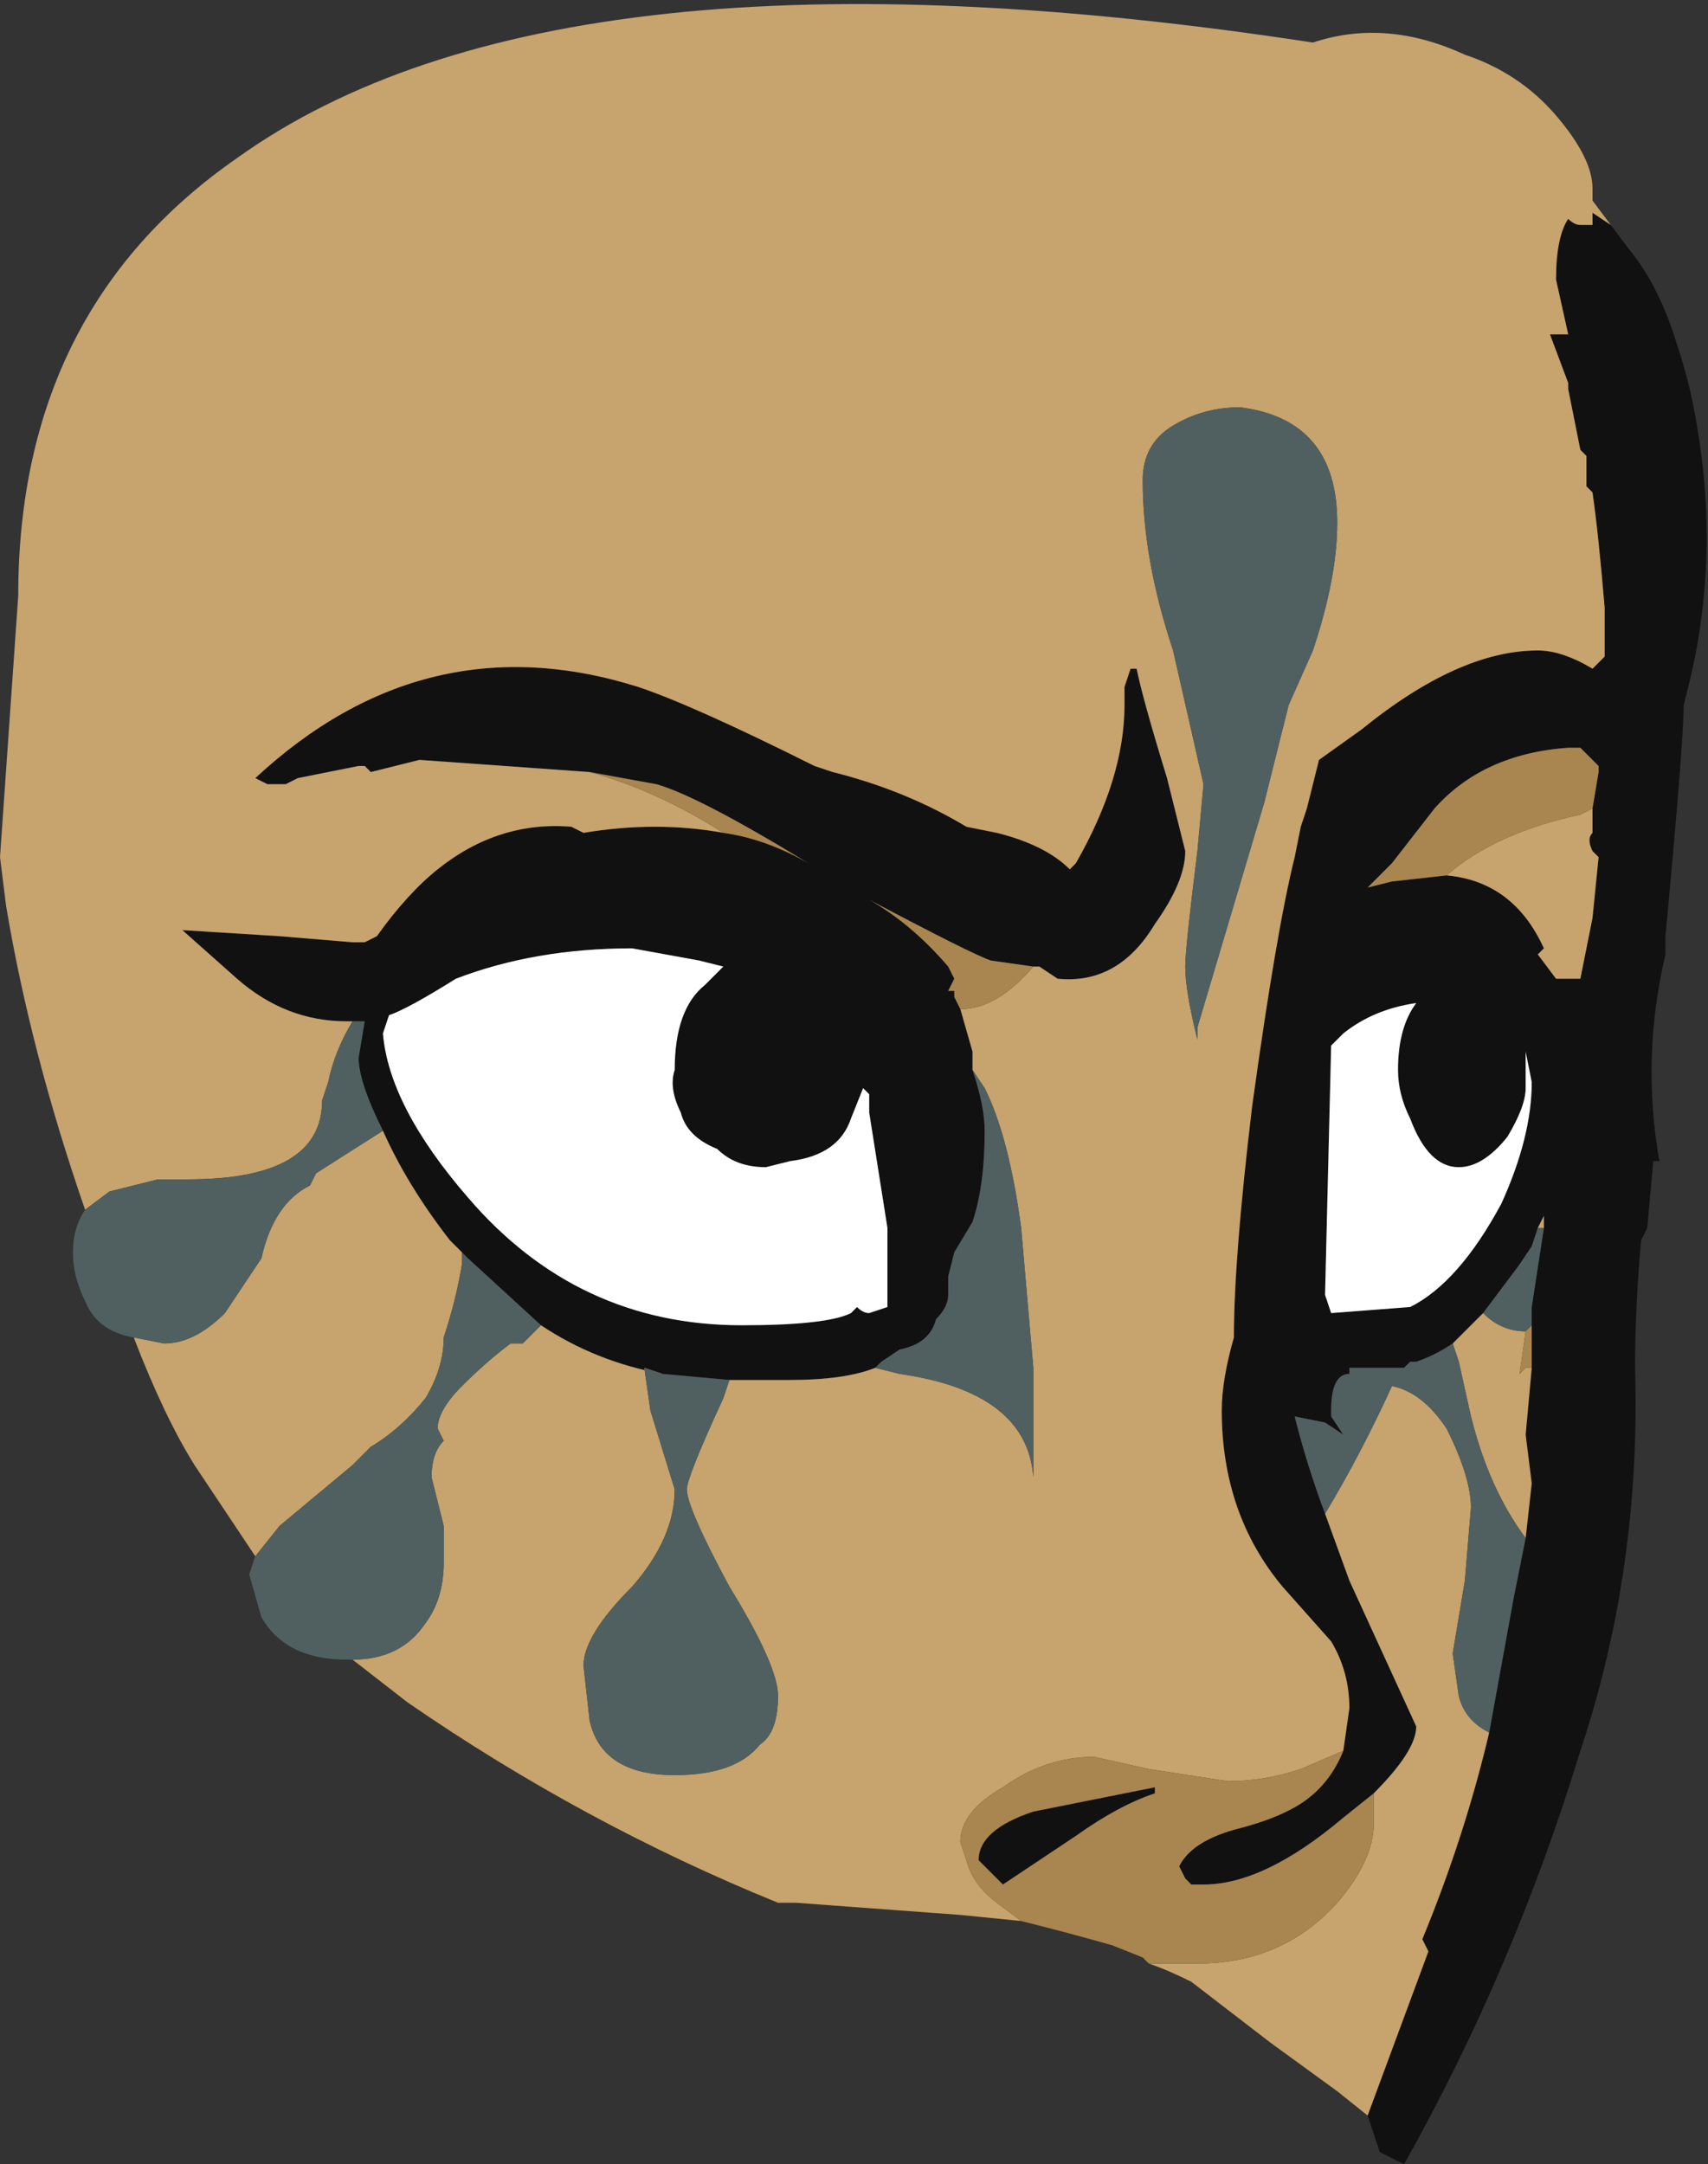 <?xml version="1.0" encoding="UTF-8" standalone="no"?>
<svg xmlns:ffdec="https://www.free-decompiler.com/flash" xmlns:xlink="http://www.w3.org/1999/xlink" ffdec:objectType="frame" height="124.6px" width="98.35px" xmlns="http://www.w3.org/2000/svg">
  <rect width="100%" height="100%" fill="#333333" stroke="none"/>
  <g transform="matrix(1.0, 0.0, 0.0, 1.0, 24.85, 78.05)">
    <use ffdec:characterId="322" height="17.8" transform="matrix(7.0, 0.0, 0.0, 7.0, -24.85, -78.05)" width="14.05" xlink:href="#shape0"/>
  </g>
  <defs>
    <g id="shape0" transform="matrix(1.0, 0.0, 0.0, 1.0, 3.55, 11.15)">
      <path d="M-0.65 -2.75 L-0.7 -2.75 Q-1.2 -2.75 -1.6 -3.1 L-2.05 -3.5 -1.25 -3.45 -0.65 -3.4 -0.55 -3.4 -0.45 -3.45 Q-0.2 -3.8 0.05 -4.0 0.55 -4.4 1.15 -4.35 L1.25 -4.3 Q1.85 -4.4 2.4 -4.3 2.75 -4.25 3.1 -4.05 2.2 -4.6 1.85 -4.7 L1.3 -4.8 -0.1 -4.9 -0.5 -4.8 -0.55 -4.85 -0.6 -4.85 -1.1 -4.75 -1.2 -4.7 -1.35 -4.7 -1.45 -4.75 Q-0.05 -6.05 1.7 -5.5 2.15 -5.35 3.15 -4.85 L3.3 -4.8 Q3.9 -4.65 4.4 -4.35 L4.65 -4.3 Q5.05 -4.2 5.25 -4.0 L5.3 -4.05 Q5.7 -4.75 5.7 -5.35 L5.7 -5.5 5.75 -5.65 5.8 -5.65 Q5.85 -5.4 6.05 -4.75 L6.2 -4.15 Q6.2 -3.9 5.95 -3.55 5.65 -3.05 5.15 -3.1 L5.0 -3.2 4.95 -3.2 4.6 -3.25 Q4.45 -3.3 3.6 -3.75 3.95 -3.55 4.25 -3.2 L4.3 -3.1 4.25 -3.0 4.3 -3.0 4.3 -2.95 4.35 -2.85 4.45 -2.5 4.45 -2.35 Q4.55 -2.05 4.55 -1.85 4.55 -1.4 4.45 -1.1 L4.3 -0.85 4.25 -0.65 4.25 -0.5 Q4.25 -0.4 4.15 -0.3 4.1 -0.1 3.85 -0.05 L3.7 0.05 3.65 0.1 Q3.4 0.2 2.95 0.2 L2.45 0.2 1.9 0.15 Q1.35 0.05 0.9 -0.25 L0.3 -0.8 0.25 -0.85 0.15 -0.95 Q-0.2 -1.4 -0.4 -1.85 -0.6 -2.25 -0.6 -2.45 L-0.55 -2.75 -0.65 -2.75 M7.5 3.25 L7.55 2.9 Q7.55 2.6 7.4 2.35 L7.0 1.9 Q6.5 1.3 6.5 0.45 6.5 0.2 6.6 -0.15 6.6 -0.8 6.75 -2.05 6.95 -3.5 7.1 -4.1 L7.15 -4.35 7.2 -4.5 7.3 -4.9 7.65 -5.15 Q8.45 -5.8 9.1 -5.8 9.3 -5.8 9.55 -5.65 L9.65 -5.75 9.65 -6.15 Q9.6 -6.75 9.55 -7.1 L9.5 -7.15 9.5 -7.4 9.45 -7.45 9.35 -7.95 9.35 -8.0 9.2 -8.4 9.35 -8.4 9.25 -8.85 Q9.25 -9.2 9.35 -9.35 9.4 -9.3 9.45 -9.3 L9.55 -9.3 9.55 -9.4 9.7 -9.3 9.85 -9.1 Q10.1 -8.8 10.25 -8.3 10.35 -8.0 10.4 -7.7 10.6 -6.6 10.35 -5.55 L10.3 -5.35 Q10.3 -5.05 10.15 -3.45 L10.15 -3.3 Q9.95 -2.45 10.1 -1.6 L10.05 -1.6 10.0 -1.05 9.95 -0.95 Q9.9 -0.4 9.9 0.1 9.95 1.75 9.45 3.25 8.9 5.05 8.0 6.65 L7.8 6.55 7.7 6.25 8.2 4.9 8.15 4.8 Q8.5 3.95 8.7 3.1 L8.9 2.0 9.0 1.5 9.05 1.05 9.0 0.65 9.05 0.1 9.05 -0.25 9.05 -0.4 9.15 -1.05 9.15 -1.15 9.1 -1.05 9.05 -0.9 8.95 -0.75 8.65 -0.35 8.4 -0.1 Q8.25 0.0 8.1 0.05 L8.05 0.05 8.0 0.1 7.55 0.1 7.55 0.15 Q7.4 0.15 7.4 0.45 L7.4 0.5 7.5 0.65 7.35 0.55 7.1 0.5 Q7.2 0.9 7.35 1.3 L7.55 1.85 8.1 3.05 Q8.1 3.25 7.75 3.6 L7.5 3.8 Q6.85 4.35 6.35 4.35 L6.25 4.35 6.2 4.3 6.15 4.2 Q6.25 4.0 6.6 3.9 7.0 3.8 7.2 3.65 7.4 3.5 7.5 3.25 M1.65 -3.35 Q0.85 -3.35 0.2 -3.1 -0.2 -2.85 -0.35 -2.8 L-0.4 -2.65 Q-0.35 -2.05 0.3 -1.3 1.2 -0.25 2.55 -0.25 3.25 -0.25 3.45 -0.35 L3.5 -0.4 Q3.55 -0.35 3.6 -0.35 L3.75 -0.4 3.75 -1.05 3.6 -2.0 3.6 -2.15 3.55 -2.2 3.45 -1.95 Q3.35 -1.65 2.95 -1.6 L2.75 -1.55 Q2.5 -1.55 2.35 -1.7 2.1 -1.8 2.05 -2.0 1.95 -2.2 2.0 -2.35 2.0 -2.85 2.25 -3.05 L2.4 -3.2 2.2 -3.25 1.65 -3.35 M9.55 -4.5 L9.6 -4.8 9.6 -4.85 9.45 -5.0 9.35 -5.0 Q8.65 -4.95 8.25 -4.5 L7.9 -4.05 7.7 -3.85 7.9 -3.9 8.35 -3.95 Q8.9 -3.9 9.15 -3.35 L9.1 -3.3 9.25 -3.1 9.45 -3.1 9.55 -3.6 9.6 -4.1 9.55 -4.15 Q9.5 -4.25 9.55 -4.3 L9.55 -4.5 M7.4 -2.55 L7.35 -0.5 7.4 -0.35 8.05 -0.4 Q8.45 -0.6 8.8 -1.25 9.05 -1.8 9.05 -2.25 L9.0 -2.5 9.0 -2.2 Q9.0 -2.05 8.85 -1.8 8.65 -1.55 8.45 -1.55 8.2 -1.55 8.05 -1.95 7.95 -2.15 7.95 -2.35 7.95 -2.7 8.1 -2.9 7.75 -2.85 7.5 -2.65 L7.4 -2.55 M5.95 3.6 Q5.65 3.7 5.3 3.95 L4.7 4.35 4.5 4.15 Q4.5 3.9 4.95 3.75 L5.95 3.55 5.95 3.6" fill="#111111" fill-rule="evenodd" stroke="none"/>
      <path d="M-2.85 -1.2 Q-3.3 -2.5 -3.5 -3.7 L-3.55 -4.1 -3.4 -6.25 Q-3.4 -8.6 -1.6 -9.85 1.05 -11.75 7.25 -10.8 7.85 -11.0 8.5 -10.7 8.95 -10.55 9.25 -10.2 9.55 -9.85 9.55 -9.6 L9.55 -9.5 9.85 -9.1 9.7 -9.3 9.55 -9.4 9.55 -9.3 9.45 -9.3 Q9.4 -9.3 9.35 -9.35 9.25 -9.2 9.25 -8.85 L9.35 -8.4 9.2 -8.4 9.35 -8.0 9.35 -7.95 9.45 -7.45 9.5 -7.4 9.5 -7.15 9.55 -7.1 Q9.6 -6.75 9.65 -6.15 L9.65 -5.75 9.55 -5.65 Q9.3 -5.8 9.1 -5.8 8.45 -5.8 7.65 -5.15 L7.3 -4.9 7.2 -4.5 7.15 -4.35 7.1 -4.1 Q6.95 -3.5 6.75 -2.05 6.6 -0.8 6.6 -0.15 6.5 0.2 6.5 0.45 6.5 1.3 7.0 1.9 L7.4 2.35 Q7.55 2.6 7.55 2.9 L7.5 3.25 7.15 3.4 Q6.85 3.5 6.55 3.5 L5.9 3.4 5.45 3.3 Q5.05 3.3 4.7 3.55 4.35 3.75 4.35 4.0 L4.4 4.15 Q4.45 4.35 4.65 4.5 L4.85 4.65 4.35 4.6 3.0 4.5 2.85 4.5 Q1.25 3.85 -0.2 2.85 L-0.65 2.5 Q-0.25 2.5 -0.05 2.2 0.1 2.0 0.1 1.7 L0.1 1.4 0.0 1.0 Q0.0 0.8 0.1 0.7 L0.05 0.6 Q0.05 0.45 0.25 0.25 0.45 0.05 0.65 -0.1 L0.75 -0.1 0.9 -0.25 Q1.35 0.05 1.9 0.15 L1.75 0.1 1.8 0.45 2.0 1.1 Q2.0 1.5 1.65 1.9 1.25 2.3 1.25 2.55 L1.3 3.0 Q1.4 3.45 2.0 3.45 2.5 3.45 2.7 3.2 2.85 3.1 2.85 2.8 2.85 2.55 2.45 1.9 2.1 1.25 2.1 1.1 2.1 1.0 2.4 0.35 L2.45 0.2 2.95 0.2 Q3.4 0.2 3.65 0.1 L3.85 0.15 Q4.9 0.3 4.95 1.0 L4.95 0.1 4.85 -1.05 Q4.75 -1.8 4.55 -2.2 L4.45 -2.35 4.45 -2.5 4.35 -2.85 Q4.65 -2.85 4.95 -3.2 L5.0 -3.2 5.15 -3.1 Q5.65 -3.05 5.95 -3.55 6.2 -3.9 6.2 -4.15 L6.05 -4.75 Q5.85 -5.4 5.8 -5.65 L5.75 -5.65 5.7 -5.5 5.7 -5.35 Q5.7 -4.75 5.3 -4.05 L5.25 -4.0 Q5.05 -4.2 4.65 -4.3 L4.4 -4.35 Q3.9 -4.65 3.3 -4.8 L3.15 -4.85 Q2.15 -5.35 1.7 -5.5 -0.05 -6.05 -1.45 -4.75 L-1.35 -4.7 -1.2 -4.7 -1.1 -4.75 -0.6 -4.85 -0.55 -4.85 -0.5 -4.8 -0.1 -4.9 1.3 -4.8 Q1.85 -4.65 2.4 -4.3 1.85 -4.4 1.25 -4.3 L1.15 -4.35 Q0.55 -4.4 0.05 -4.0 -0.2 -3.8 -0.45 -3.45 L-0.55 -3.4 -0.65 -3.4 -1.25 -3.45 -2.05 -3.5 -1.6 -3.1 Q-1.2 -2.75 -0.7 -2.75 L-0.65 -2.75 Q-0.8 -2.5 -0.85 -2.25 L-0.9 -2.1 Q-0.9 -1.45 -2.0 -1.45 L-2.25 -1.45 -2.65 -1.35 -2.85 -1.2 M7.7 6.25 L7.45 6.05 6.9 5.65 6.25 5.15 Q6.05 5.05 5.9 5.0 L6.3 5.0 Q7.0 5.0 7.45 4.5 7.75 4.15 7.75 3.85 L7.75 3.6 Q8.1 3.25 8.1 3.05 L7.55 1.85 7.35 1.3 Q7.65 0.8 7.9 0.25 8.15 0.3 8.35 0.6 8.55 1.0 8.55 1.25 L8.5 1.85 8.4 2.45 8.45 2.8 Q8.5 3.0 8.7 3.1 8.5 3.95 8.15 4.8 L8.2 4.9 7.7 6.25 M6.1 -7.65 Q5.85 -7.5 5.85 -7.2 5.85 -6.55 6.1 -5.8 L6.35 -4.7 6.3 -4.15 Q6.2 -3.35 6.2 -3.2 6.2 -3.0 6.3 -2.6 L6.3 -2.7 6.85 -4.55 7.05 -5.35 7.25 -5.8 Q7.45 -6.4 7.45 -6.85 7.45 -7.7 6.65 -7.8 6.35 -7.8 6.1 -7.65 M0.25 -0.85 L0.25 -0.75 Q0.2 -0.45 0.1 -0.15 0.1 0.1 -0.05 0.35 -0.25 0.6 -0.5 0.75 L-0.65 0.9 -1.25 1.4 -1.45 1.65 -1.95 0.9 Q-2.2 0.5 -2.45 -0.15 L-2.2 -0.1 Q-1.95 -0.1 -1.7 -0.35 L-1.4 -0.8 Q-1.3 -1.25 -1.0 -1.4 L-0.95 -1.5 -0.4 -1.85 Q-0.2 -1.4 0.15 -0.95 L0.25 -0.85 M9.55 -4.5 L9.55 -4.3 Q9.5 -4.25 9.55 -4.15 L9.6 -4.1 9.55 -3.6 9.45 -3.1 9.25 -3.1 9.1 -3.3 9.15 -3.35 Q8.9 -3.9 8.35 -3.95 8.75 -4.3 9.45 -4.45 L9.55 -4.5 M8.4 -0.1 L8.65 -0.35 Q8.8 -0.2 9.0 -0.2 L8.95 0.15 9.0 0.1 9.05 0.1 9.0 0.65 9.05 1.05 9.0 1.5 Q8.7 1.1 8.55 0.5 L8.45 0.05 8.4 -0.1 M9.1 -1.05 L9.15 -1.15 9.15 -1.05 9.1 -1.05" fill="#c7a36d" fill-rule="evenodd" stroke="none"/>
      <path d="M2.4 -4.3 Q1.85 -4.65 1.3 -4.8 L1.85 -4.7 Q2.2 -4.6 3.1 -4.05 2.75 -4.25 2.4 -4.3 M4.95 -3.2 Q4.65 -2.85 4.35 -2.85 L4.3 -2.95 4.3 -3.0 4.25 -3.0 4.3 -3.1 4.25 -3.2 Q3.95 -3.55 3.6 -3.75 4.45 -3.3 4.6 -3.25 L4.95 -3.2 M4.85 4.65 L4.65 4.5 Q4.45 4.35 4.4 4.15 L4.35 4.0 Q4.35 3.75 4.7 3.55 5.05 3.3 5.45 3.3 L5.9 3.4 6.55 3.5 Q6.85 3.5 7.15 3.4 L7.5 3.25 Q7.4 3.5 7.2 3.65 7.0 3.8 6.6 3.9 6.25 4.0 6.15 4.2 L6.2 4.3 6.25 4.35 6.35 4.35 Q6.85 4.35 7.5 3.8 L7.75 3.6 7.75 3.85 Q7.75 4.15 7.45 4.5 7.0 5.0 6.3 5.0 L5.9 5.0 5.85 4.95 5.6 4.85 Q5.25 4.75 4.85 4.65 M8.35 -3.95 L7.9 -3.9 7.7 -3.85 7.9 -4.05 8.25 -4.5 Q8.65 -4.95 9.35 -5.0 L9.45 -5.0 9.6 -4.85 9.6 -4.8 9.55 -4.5 9.45 -4.45 Q8.75 -4.3 8.35 -3.95 M9.05 -0.25 L9.05 0.1 9.0 0.1 8.95 0.15 9.0 -0.2 9.05 -0.25 M5.95 3.6 L5.95 3.55 4.95 3.75 Q4.5 3.9 4.5 4.15 L4.7 4.35 5.3 3.95 Q5.65 3.7 5.95 3.6" fill="#a9854f" fill-rule="evenodd" stroke="none"/>
      <path d="M1.65 -3.35 L2.2 -3.25 2.4 -3.2 2.25 -3.05 Q2.0 -2.85 2.0 -2.35 1.95 -2.2 2.05 -2.0 2.1 -1.8 2.35 -1.7 2.5 -1.55 2.75 -1.55 L2.95 -1.6 Q3.35 -1.65 3.45 -1.95 L3.55 -2.2 3.6 -2.15 3.6 -2.0 3.75 -1.05 3.75 -0.4 3.6 -0.35 Q3.55 -0.35 3.5 -0.4 L3.45 -0.35 Q3.25 -0.25 2.55 -0.25 1.2 -0.25 0.3 -1.3 -0.35 -2.05 -0.4 -2.65 L-0.35 -2.8 Q-0.2 -2.85 0.2 -3.1 0.85 -3.35 1.65 -3.35 M7.4 -2.55 L7.5 -2.65 Q7.75 -2.85 8.1 -2.9 7.95 -2.7 7.95 -2.35 7.95 -2.15 8.05 -1.95 8.2 -1.55 8.45 -1.55 8.65 -1.55 8.85 -1.8 9.0 -2.05 9.0 -2.2 L9.0 -2.5 9.05 -2.25 Q9.05 -1.8 8.8 -1.25 8.45 -0.6 8.05 -0.4 L7.4 -0.35 7.35 -0.5 7.4 -2.55" fill="#ffffff" fill-rule="evenodd" stroke="none"/>
      <path d="M-2.85 -1.2 L-2.65 -1.35 -2.25 -1.45 -2.0 -1.45 Q-0.9 -1.45 -0.9 -2.1 L-0.85 -2.25 Q-0.8 -2.5 -0.65 -2.75 L-0.55 -2.75 -0.6 -2.45 Q-0.6 -2.25 -0.4 -1.85 L-0.95 -1.5 -1.0 -1.4 Q-1.3 -1.25 -1.4 -0.8 L-1.7 -0.35 Q-1.95 -0.1 -2.2 -0.1 L-2.45 -0.15 Q-2.75 -0.2 -2.85 -0.45 -2.95 -0.65 -2.95 -0.85 -2.95 -1.05 -2.85 -1.2 M4.45 -2.35 L4.55 -2.2 Q4.75 -1.8 4.85 -1.05 L4.95 0.1 4.95 1.0 Q4.9 0.3 3.85 0.15 L3.65 0.1 3.7 0.05 3.85 -0.05 Q4.1 -0.1 4.15 -0.3 4.25 -0.4 4.25 -0.5 L4.25 -0.65 4.3 -0.85 4.45 -1.1 Q4.55 -1.4 4.55 -1.85 4.55 -2.05 4.45 -2.35 M2.45 0.2 L2.4 0.35 Q2.1 1.0 2.1 1.1 2.1 1.25 2.45 1.9 2.85 2.55 2.85 2.8 2.85 3.1 2.7 3.2 2.5 3.45 2.0 3.45 1.4 3.45 1.3 3.0 L1.25 2.55 Q1.25 2.3 1.65 1.9 2.0 1.5 2.0 1.1 L1.8 0.45 1.75 0.1 1.9 0.15 2.45 0.2 M0.9 -0.25 L0.75 -0.1 0.65 -0.1 Q0.45 0.05 0.25 0.25 0.05 0.45 0.05 0.6 L0.1 0.7 Q0.0 0.8 0.0 1.0 L0.1 1.4 0.1 1.7 Q0.1 2.0 -0.05 2.2 -0.25 2.5 -0.65 2.5 L-0.7 2.5 Q-1.2 2.5 -1.4 2.15 L-1.5 1.8 -1.45 1.65 -1.25 1.4 -0.65 0.9 -0.5 0.75 Q-0.25 0.6 -0.05 0.35 0.1 0.1 0.1 -0.15 0.2 -0.45 0.25 -0.75 L0.25 -0.85 0.3 -0.8 0.9 -0.25 M6.1 -7.65 Q6.35 -7.8 6.65 -7.8 7.45 -7.7 7.45 -6.85 7.45 -6.4 7.25 -5.8 L7.05 -5.35 6.85 -4.55 6.3 -2.7 6.3 -2.6 Q6.2 -3.0 6.2 -3.2 6.2 -3.35 6.3 -4.15 L6.35 -4.7 6.1 -5.8 Q5.85 -6.55 5.85 -7.2 5.85 -7.5 6.1 -7.65 M8.65 -0.35 L8.95 -0.75 9.05 -0.9 9.1 -1.05 9.15 -1.05 9.05 -0.4 9.05 -0.25 9.0 -0.2 Q8.8 -0.2 8.65 -0.35 M9.0 1.5 L8.9 2.0 8.7 3.1 Q8.5 3.0 8.45 2.8 L8.4 2.45 8.5 1.85 8.55 1.25 Q8.55 1.0 8.35 0.6 8.15 0.3 7.9 0.25 7.65 0.8 7.35 1.3 7.2 0.9 7.1 0.5 L7.35 0.55 7.5 0.65 7.4 0.5 7.4 0.45 Q7.4 0.15 7.55 0.15 L7.55 0.1 8.0 0.1 8.05 0.05 8.1 0.05 Q8.25 0.0 8.4 -0.1 L8.45 0.05 8.55 0.5 Q8.7 1.1 9.0 1.5" fill="#506060" fill-rule="evenodd" stroke="none"/>
    </g>
  </defs>
</svg>
